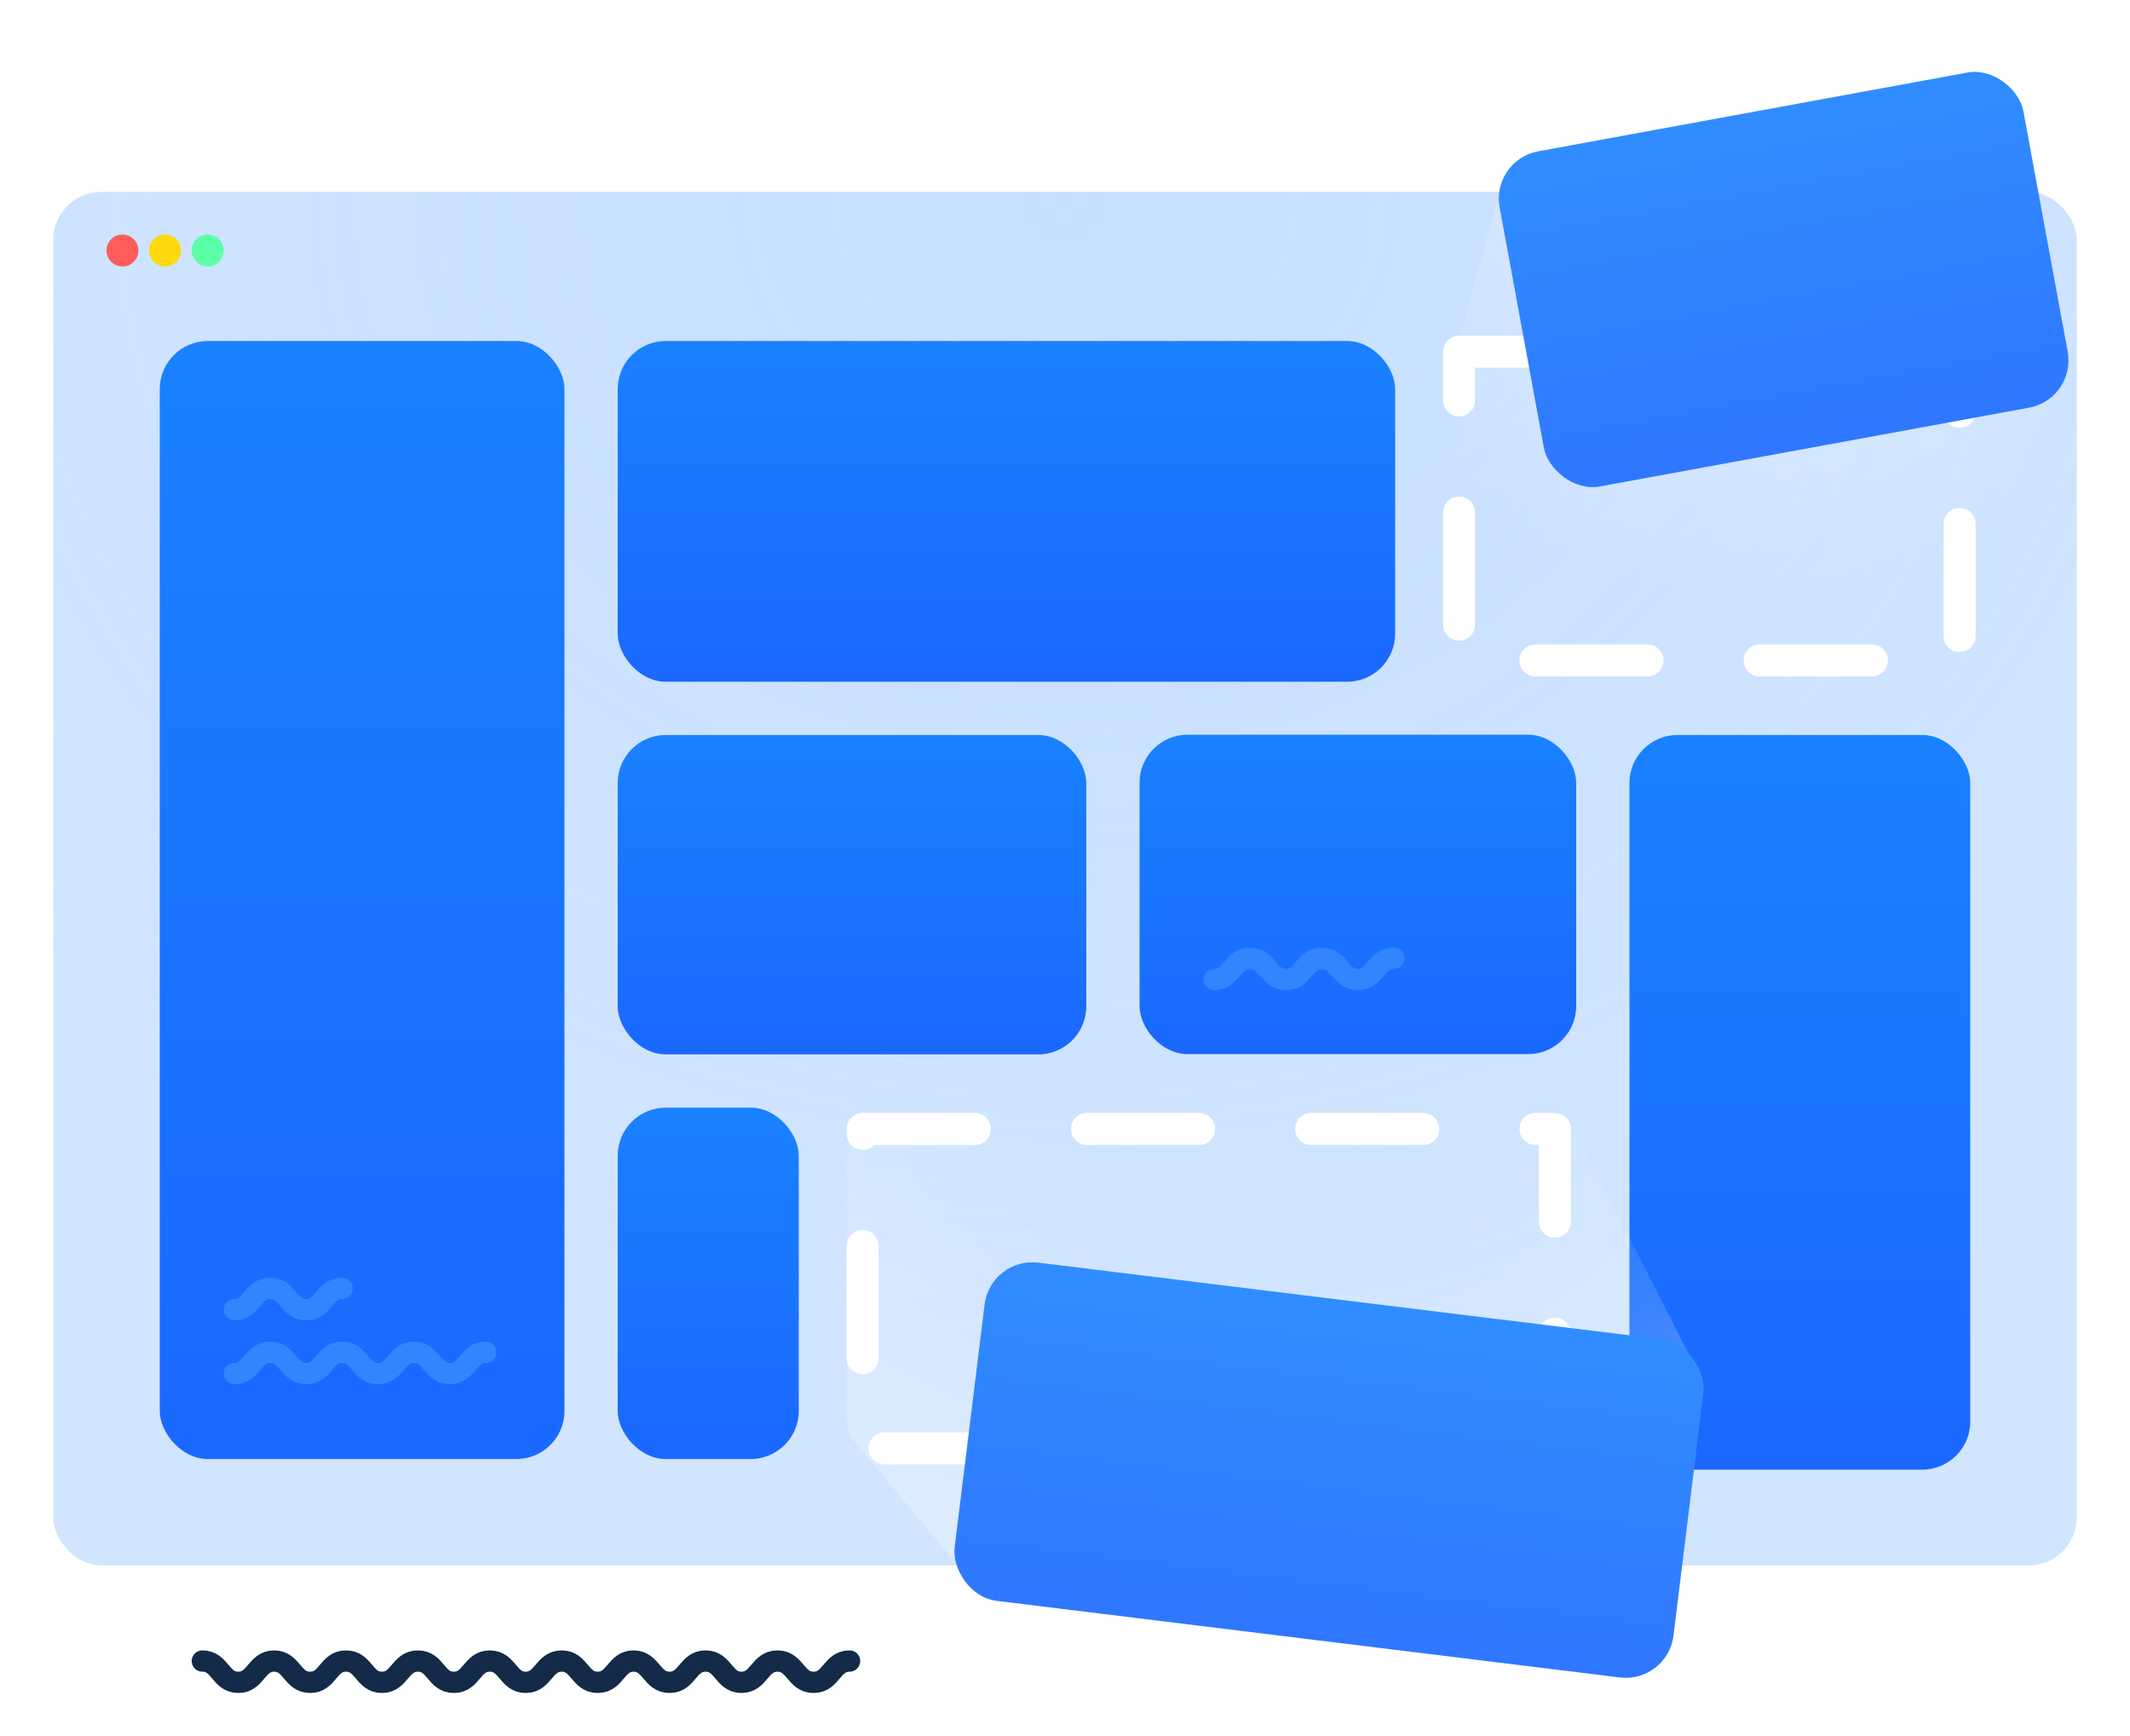<svg xmlns="http://www.w3.org/2000/svg" width="200" height="163" fill="none" viewBox="0 0 200 163">
  <g clip-path="url(#clip0_204_2002)">
    <rect width="190" height="129" x="5" y="18.027" fill="#1A81FF" opacity=".2" rx="4.512"/>
    <rect width="190" height="129" x="5" y="18.027" fill="url(#paint0_radial_204_2002)" opacity=".2" rx="4.512"/>
    <rect width="73" height="32" x="58" y="32.027" fill="url(#paint1_linear_204_2002)" rx="4.512"/>
    <path stroke="#fff" stroke-dasharray="10.53 10.53" stroke-linecap="round" stroke-linejoin="round" stroke-width="3.008" d="M137 33.027h47v29h-47zM81 106.027h65v30H81z"/>
    <rect width="44" height="30" x="58" y="69.027" fill="url(#paint2_linear_204_2002)" rx="4.512"/>
    <rect width="32" height="69" x="153" y="69.027" fill="url(#paint3_linear_204_2002)" rx="4.512"/>
    <rect width="38" height="105" x="15" y="32.027" fill="url(#paint4_linear_204_2002)" rx="4.512"/>
    <rect width="41" height="30" x="107" y="69" fill="url(#paint5_linear_204_2002)" rx="4.512"/>
    <path stroke="#3384FF" stroke-linecap="round" stroke-miterlimit="10" stroke-width="2" d="M114 92c1.68 0 1.69-2 3.37-2 1.68 0 1.69 2 3.38 2s1.68-2 3.37-2c1.69 0 1.69 2 3.37 2 1.68 0 1.69-2 3.38-2"/>
    <path fill="url(#paint6_radial_204_2002)" d="M80.195 135.334L89.5 146.5l70-17.5-11.658-22.85a3 3 0 00-2.695-1.636l-62.67.464a3 3 0 00-2.977 3v25.436c0 .702.246 1.381.695 1.92z" opacity=".4"/>
    <g filter="url(#filter0_d_204_2002)">
      <rect width="68" height="32" fill="url(#paint7_linear_204_2002)" rx="4.512" transform="rotate(7.009 -917.172 818.34) skewX(-.018)"/>
      <rect width="68" height="32" fill="#fff" fill-opacity=".1" rx="4.512" transform="rotate(7.009 -917.172 818.34) skewX(-.018)"/>
    </g>
    <path fill="url(#paint8_radial_204_2002)" d="M136.5 34l4-15 53 16.5-10 26.5h-47V34z" opacity=".4"/>
    <g filter="url(#filter1_d_204_2002)">
      <rect width="50" height="32" fill="url(#paint9_linear_204_2002)" rx="4.512" transform="rotate(-10.401 152.548 -761.545) skewX(.027)"/>
      <rect width="50" height="32" fill="#fff" fill-opacity=".1" rx="4.512" transform="rotate(-10.401 152.548 -761.545) skewX(.027)"/>
    </g>
    <rect width="17" height="33" x="58" y="104.027" fill="url(#paint10_linear_204_2002)" rx="4.512"/>
    <g>
      <circle cx="11.5" cy="23.527" r="1.5" fill="#FF5C5C"/>
      <circle cx="15.5" cy="23.527" r="1.5" fill="#FFD80E"/>
      <circle cx="19.5" cy="23.527" r="1.5" fill="#5CFFA7"/>
    </g>
    <g>
      <path stroke="#132A49" stroke-linecap="round" stroke-miterlimit="10" stroke-width="2" d="M19 156c1.69 0 1.69 2 3.37 2 1.68 0 1.69-2 3.37-2 1.68 0 1.69 2 3.38 2s1.68-2 3.37-2c1.69 0 1.69 2 3.37 2 1.68 0 1.69-2 3.38-2s1.68 2 3.37 2c1.69 0 1.69-2 3.38-2s1.69 2 3.37 2c1.68 0 1.69-2 3.38-2s1.69 2 3.38 2 1.69-2 3.37-2c1.68 0 1.69 2 3.38 2s1.69-2 3.38-2 1.69 2 3.37 2c1.68 0 1.69-2 3.38-2s1.7 2 3.39 2c1.69 0 1.69-2 3.38-2"/>
    </g>
    <g>
      <path stroke="#3384FF" stroke-linecap="round" stroke-miterlimit="10" stroke-width="2" d="M22 129c1.68 0 1.69-2 3.37-2 1.68 0 1.69 2 3.38 2s1.68-2 3.37-2c1.69 0 1.69 2 3.37 2 1.68 0 1.69-2 3.38-2s1.68 2 3.37 2c1.69 0 1.69-2 3.38-2M22 123c1.68 0 1.69-2 3.37-2 1.68 0 1.69 2 3.38 2s1.68-2 3.37-2"/>
    </g>
  </g>
  <defs>
    <linearGradient id="paint1_linear_204_2002" x1="94.5" x2="94.5" y1="32.027" y2="64.027" gradientUnits="userSpaceOnUse">
      <stop stop-color="#1A81FF"/>
      <stop offset="1" stop-color="#1A68FF"/>
    </linearGradient>
    <linearGradient id="paint2_linear_204_2002" x1="80" x2="80" y1="69.027" y2="99.027" gradientUnits="userSpaceOnUse">
      <stop stop-color="#1A81FF"/>
      <stop offset="1" stop-color="#1A68FF"/>
    </linearGradient>
    <linearGradient id="paint3_linear_204_2002" x1="169" x2="169" y1="69.027" y2="138.027" gradientUnits="userSpaceOnUse">
      <stop stop-color="#1A81FF"/>
      <stop offset="1" stop-color="#1A68FF"/>
    </linearGradient>
    <linearGradient id="paint4_linear_204_2002" x1="34" x2="34" y1="32.027" y2="137.027" gradientUnits="userSpaceOnUse">
      <stop stop-color="#1A81FF"/>
      <stop offset="1" stop-color="#1A68FF"/>
    </linearGradient>
    <linearGradient id="paint5_linear_204_2002" x1="127.5" x2="127.5" y1="69" y2="99" gradientUnits="userSpaceOnUse">
      <stop stop-color="#1A81FF"/>
      <stop offset="1" stop-color="#1A68FF"/>
    </linearGradient>
    <linearGradient id="paint7_linear_204_2002" x1="34" x2="34" y1="0" y2="32" gradientUnits="userSpaceOnUse">
      <stop stop-color="#1A81FF"/>
      <stop offset="1" stop-color="#1A68FF"/>
    </linearGradient>
    <linearGradient id="paint9_linear_204_2002" x1="25" x2="25" y1="0" y2="32" gradientUnits="userSpaceOnUse">
      <stop stop-color="#1A81FF"/>
      <stop offset="1" stop-color="#1A68FF"/>
    </linearGradient>
    <linearGradient id="paint10_linear_204_2002" x1="66.5" x2="66.5" y1="104.027" y2="137.027" gradientUnits="userSpaceOnUse">
      <stop stop-color="#1A81FF"/>
      <stop offset="1" stop-color="#1A68FF"/>
    </linearGradient>
    <radialGradient id="paint0_radial_204_2002" cx="0" cy="0" r="1" gradientTransform="matrix(0 150.989 -174.384 0 100 18.027)" gradientUnits="userSpaceOnUse">
      <stop stop-color="#9BC5FF"/>
      <stop offset=".724" stop-color="#9BC5FF" stop-opacity="0"/>
    </radialGradient>
    <radialGradient id="paint6_radial_204_2002" cx="0" cy="0" r="1" gradientTransform="matrix(2.334 56.377 -83.903 3.474 118.689 103.549)" gradientUnits="userSpaceOnUse">
      <stop offset=".297" stop-color="#fff" stop-opacity="0"/>
      <stop offset="1" stop-color="#fff"/>
    </radialGradient>
    <radialGradient id="paint8_radial_204_2002" cx="0" cy="0" r="1" gradientTransform="rotate(88.418 74.098 91.848) scale(61.396 61.005)" gradientUnits="userSpaceOnUse">
      <stop stop-color="#fff"/>
      <stop offset=".682" stop-color="#fff" stop-opacity="0"/>
    </radialGradient>
    <filter id="filter0_d_204_2002" width="115.493" height="84.146" x="67.042" y="95.983" color-interpolation-filters="sRGB" filterUnits="userSpaceOnUse">
      <feFlood flood-opacity="0" result="BackgroundImageFix"/>
      <feColorMatrix in="SourceAlpha" result="hardAlpha" values="0 0 0 0 0 0 0 0 0 0 0 0 0 0 0 0 0 0 127 0"/>
      <feOffset/>
      <feGaussianBlur stdDeviation="11.28"/>
      <feComposite in2="hardAlpha" operator="out"/>
      <feColorMatrix values="0 0 0 0 0 0 0 0 0 0 0 0 0 0 0 0 0 0 0.25 0"/>
      <feBlend in2="BackgroundImageFix" result="effect1_dropShadow_204_2002"/>
      <feBlend in="SourceGraphic" in2="effect1_dropShadow_204_2002" result="shape"/>
    </filter>
    <filter id="filter1_d_204_2002" width="98.61" height="84.141" x="118.18" y="-15.821" color-interpolation-filters="sRGB" filterUnits="userSpaceOnUse">
      <feFlood flood-opacity="0" result="BackgroundImageFix"/>
      <feColorMatrix in="SourceAlpha" result="hardAlpha" values="0 0 0 0 0 0 0 0 0 0 0 0 0 0 0 0 0 0 127 0"/>
      <feOffset/>
      <feGaussianBlur stdDeviation="11.28"/>
      <feComposite in2="hardAlpha" operator="out"/>
      <feColorMatrix values="0 0 0 0 0 0 0 0 0 0 0 0 0 0 0 0 0 0 0.25 0"/>
      <feBlend in2="BackgroundImageFix" result="effect1_dropShadow_204_2002"/>
      <feBlend in="SourceGraphic" in2="effect1_dropShadow_204_2002" result="shape"/>
    </filter>
    <clipPath id="clip0_204_2002">
      <path fill="#fff" d="M0 0h200v163H0z"/>
    </clipPath>
  </defs>
</svg>
